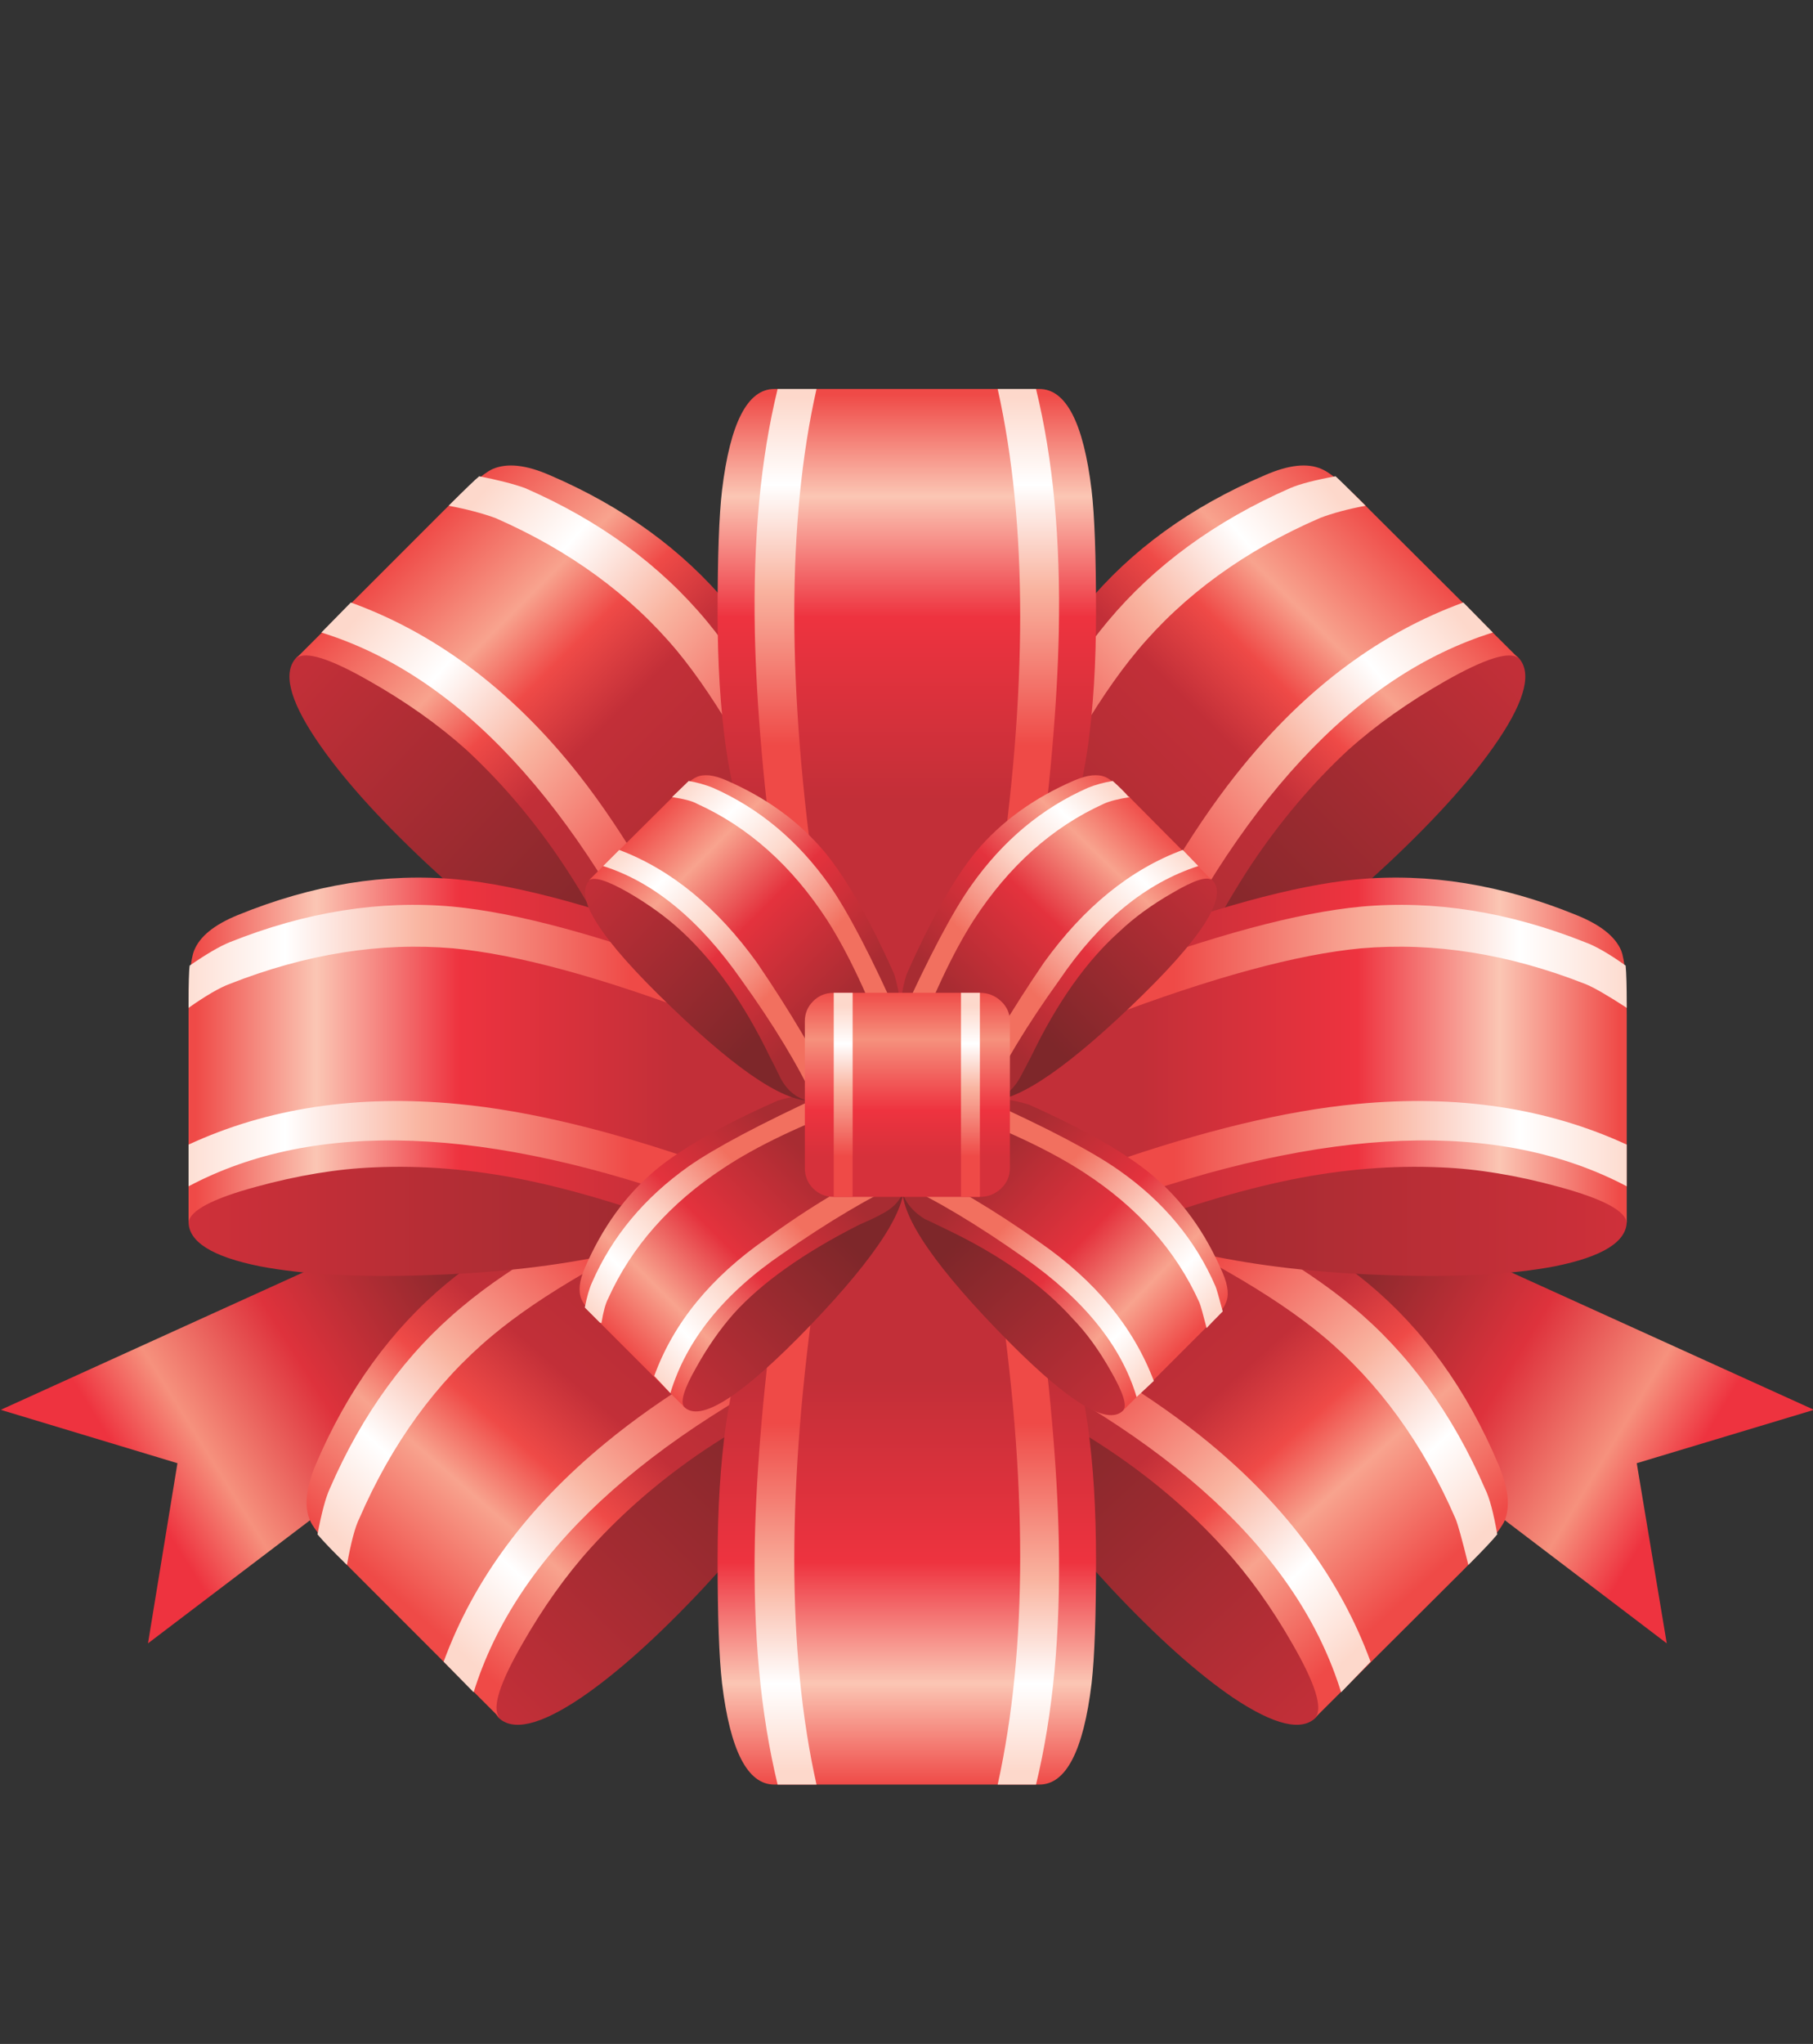 <svg xmlns="http://www.w3.org/2000/svg" xmlns:xlink="http://www.w3.org/1999/xlink" preserveAspectRatio="none" width="284" height="320"><rect width="100%" height="100%" fill="#333333" stroke="none"/><defs><linearGradient id="a" gradientUnits="userSpaceOnUse" x1="354.15" y1="441.425" x2="393.35" y2="464.975" spreadMethod="pad"><stop offset="0%" stop-color="#7E272A"/><stop offset="40%" stop-color="#DE323C"/><stop offset="65.098%" stop-color="#F6917D"/><stop offset="80%" stop-color="#EE333F"/><stop offset="100%" stop-color="#EE333F"/></linearGradient><linearGradient id="b" gradientUnits="userSpaceOnUse" x1="278.287" y1="440.787" x2="239.512" y2="465.012" spreadMethod="pad"><stop offset="0%" stop-color="#7E272A"/><stop offset="40%" stop-color="#DE323C"/><stop offset="65.098%" stop-color="#F6917D"/><stop offset="80%" stop-color="#EE333F"/><stop offset="100%" stop-color="#EE333F"/></linearGradient><linearGradient id="c" gradientUnits="userSpaceOnUse" x1="365.875" y1="381.688" x2="338.825" y2="407.813" spreadMethod="pad"><stop offset="0%" stop-color="#C22F38"/><stop offset="100%" stop-color="#7E272A"/></linearGradient><linearGradient id="d" gradientUnits="userSpaceOnUse" x1="329.887" y1="405.912" x2="360.912" y2="374.887" spreadMethod="pad"><stop offset="0%" stop-color="#A82C32"/><stop offset="45.098%" stop-color="#C22F38"/><stop offset="61.176%" stop-color="#EF4A47"/><stop offset="74.902%" stop-color="#F8A38E"/><stop offset="100%" stop-color="#EF4A47"/></linearGradient><linearGradient id="e" gradientUnits="userSpaceOnUse" x1="328.6" y1="394.675" x2="355.7" y2="371.925" spreadMethod="pad"><stop offset="0%" stop-color="#EF4A47"/><stop offset="45.098%" stop-color="#F9B4A0"/><stop offset="74.902%" stop-color="#FFF"/><stop offset="100%" stop-color="#FDD8CB"/></linearGradient><linearGradient id="f" gradientUnits="userSpaceOnUse" x1="340.762" y1="406.863" x2="367.838" y2="384.137" spreadMethod="pad"><stop offset="0%" stop-color="#EF4A47"/><stop offset="45.098%" stop-color="#F9B4A0"/><stop offset="74.902%" stop-color="#FFF"/><stop offset="100%" stop-color="#FDD8CB"/></linearGradient><linearGradient id="g" gradientUnits="userSpaceOnUse" x1="357.175" y1="476.25" x2="331.525" y2="448.75" spreadMethod="pad"><stop offset="0%" stop-color="#C22F38"/><stop offset="100%" stop-color="#7E272A"/></linearGradient><linearGradient id="h" gradientUnits="userSpaceOnUse" x1="330.813" y1="436.225" x2="361.388" y2="470.175" spreadMethod="pad"><stop offset="0%" stop-color="#A82C32"/><stop offset="45.098%" stop-color="#C22F38"/><stop offset="61.176%" stop-color="#EF4A47"/><stop offset="74.902%" stop-color="#F8A38E"/><stop offset="100%" stop-color="#EF4A47"/></linearGradient><linearGradient id="i" gradientUnits="userSpaceOnUse" x1="344.875" y1="439.175" x2="368.325" y2="464.325" spreadMethod="pad"><stop offset="0%" stop-color="#EF4A47"/><stop offset="45.098%" stop-color="#F9B4A0"/><stop offset="74.902%" stop-color="#FFF"/><stop offset="100%" stop-color="#FDD8CB"/></linearGradient><linearGradient id="j" gradientUnits="userSpaceOnUse" x1="332.025" y1="450.963" x2="355.975" y2="475.738" spreadMethod="pad"><stop offset="0%" stop-color="#EF4A47"/><stop offset="45.098%" stop-color="#F9B4A0"/><stop offset="74.902%" stop-color="#FFF"/><stop offset="100%" stop-color="#FDD8CB"/></linearGradient><linearGradient id="k" gradientUnits="userSpaceOnUse" x1="381.45" y1="429.2" x2="341.25" y2="429.2" spreadMethod="pad"><stop offset="0%" stop-color="#CF303A"/><stop offset="100%" stop-color="#A12B31"/></linearGradient><linearGradient id="l" gradientUnits="userSpaceOnUse" x1="337.462" y1="421.4" x2="380.538" y2="421.4" spreadMethod="pad"><stop offset="0%" stop-color="#C22F38"/><stop offset="45.098%" stop-color="#EE333F"/><stop offset="74.902%" stop-color="#FBC6B4"/><stop offset="100%" stop-color="#EF4A47"/></linearGradient><linearGradient id="m" gradientUnits="userSpaceOnUse" x1="340.462" y1="412.95" x2="381.938" y2="412.95" spreadMethod="pad"><stop offset="0%" stop-color="#EF4A47"/><stop offset="45.098%" stop-color="#F9B4A0"/><stop offset="74.902%" stop-color="#FFF"/><stop offset="100%" stop-color="#FDD8CB"/></linearGradient><linearGradient id="n" gradientUnits="userSpaceOnUse" x1="340.462" y1="430.2" x2="381.938" y2="430.2" spreadMethod="pad"><stop offset="0%" stop-color="#EF4A47"/><stop offset="45.098%" stop-color="#F9B4A0"/><stop offset="74.902%" stop-color="#FFF"/><stop offset="100%" stop-color="#FDD8CB"/></linearGradient><linearGradient id="o" gradientUnits="userSpaceOnUse" x1="266.55" y1="382.025" x2="294.05" y2="407.675" spreadMethod="pad"><stop offset="0%" stop-color="#C22F38"/><stop offset="100%" stop-color="#7E272A"/></linearGradient><linearGradient id="p" gradientUnits="userSpaceOnUse" x1="303.012" y1="406.012" x2="271.988" y2="374.988" spreadMethod="pad"><stop offset="0%" stop-color="#A82C32"/><stop offset="45.098%" stop-color="#C22F38"/><stop offset="61.176%" stop-color="#EF4A47"/><stop offset="74.902%" stop-color="#F8A38E"/><stop offset="100%" stop-color="#EF4A47"/></linearGradient><linearGradient id="q" gradientUnits="userSpaceOnUse" x1="304.25" y1="394.8" x2="277.55" y2="371.6" spreadMethod="pad"><stop offset="0%" stop-color="#EF4A47"/><stop offset="45.098%" stop-color="#F9B4A0"/><stop offset="74.902%" stop-color="#FFF"/><stop offset="100%" stop-color="#FDD8CB"/></linearGradient><linearGradient id="r" gradientUnits="userSpaceOnUse" x1="292.037" y1="407" x2="265.363" y2="383.8" spreadMethod="pad"><stop offset="0%" stop-color="#EF4A47"/><stop offset="45.098%" stop-color="#F9B4A0"/><stop offset="74.902%" stop-color="#FFF"/><stop offset="100%" stop-color="#FDD8CB"/></linearGradient><linearGradient id="s" gradientUnits="userSpaceOnUse" x1="275.387" y1="475.675" x2="301.512" y2="448.625" spreadMethod="pad"><stop offset="0%" stop-color="#C22F38"/><stop offset="100%" stop-color="#7E272A"/></linearGradient><linearGradient id="t" gradientUnits="userSpaceOnUse" x1="301.438" y1="436.5" x2="271.462" y2="471" spreadMethod="pad"><stop offset="0%" stop-color="#A82C32"/><stop offset="45.098%" stop-color="#C22F38"/><stop offset="61.176%" stop-color="#EF4A47"/><stop offset="74.902%" stop-color="#F8A38E"/><stop offset="100%" stop-color="#EF4A47"/></linearGradient><linearGradient id="u" gradientUnits="userSpaceOnUse" x1="287.962" y1="439.063" x2="264.938" y2="464.638" spreadMethod="pad"><stop offset="0%" stop-color="#EF4A47"/><stop offset="45.098%" stop-color="#F9B4A0"/><stop offset="74.902%" stop-color="#FFF"/><stop offset="100%" stop-color="#FDD8CB"/></linearGradient><linearGradient id="v" gradientUnits="userSpaceOnUse" x1="300.8" y1="450.837" x2="277.3" y2="476.063" spreadMethod="pad"><stop offset="0%" stop-color="#EF4A47"/><stop offset="45.098%" stop-color="#F9B4A0"/><stop offset="74.902%" stop-color="#FFF"/><stop offset="100%" stop-color="#FDD8CB"/></linearGradient><linearGradient id="w" gradientUnits="userSpaceOnUse" x1="251.488" y1="429.2" x2="291.713" y2="429.2" spreadMethod="pad"><stop offset="0%" stop-color="#CF303A"/><stop offset="100%" stop-color="#A12B31"/></linearGradient><linearGradient id="x" gradientUnits="userSpaceOnUse" x1="295.488" y1="421.4" x2="252.412" y2="421.4" spreadMethod="pad"><stop offset="0%" stop-color="#C22F38"/><stop offset="45.098%" stop-color="#EE333F"/><stop offset="74.902%" stop-color="#FBC6B4"/><stop offset="100%" stop-color="#EF4A47"/></linearGradient><linearGradient id="y" gradientUnits="userSpaceOnUse" x1="291.488" y1="412.95" x2="250.012" y2="412.95" spreadMethod="pad"><stop offset="0%" stop-color="#EF4A47"/><stop offset="45.098%" stop-color="#F9B4A0"/><stop offset="74.902%" stop-color="#FFF"/><stop offset="100%" stop-color="#FDD8CB"/></linearGradient><linearGradient id="z" gradientUnits="userSpaceOnUse" x1="291.475" y1="430.2" x2="250.025" y2="430.2" spreadMethod="pad"><stop offset="0%" stop-color="#EF4A47"/><stop offset="45.098%" stop-color="#F9B4A0"/><stop offset="74.902%" stop-color="#FFF"/><stop offset="100%" stop-color="#FDD8CB"/></linearGradient><linearGradient id="A" gradientUnits="userSpaceOnUse" x1="316.4" y1="450.55" x2="316.4" y2="487.05" spreadMethod="pad"><stop offset="0%" stop-color="#C22F38"/><stop offset="45.098%" stop-color="#EE333F"/><stop offset="74.902%" stop-color="#FBC6B4"/><stop offset="100%" stop-color="#EF4A47"/></linearGradient><linearGradient id="B" gradientUnits="userSpaceOnUse" x1="305.45" y1="454.525" x2="305.45" y2="485.775" spreadMethod="pad"><stop offset="0%" stop-color="#EF4A47"/><stop offset="45.098%" stop-color="#F9B4A0"/><stop offset="74.902%" stop-color="#FFF"/><stop offset="100%" stop-color="#FDD8CB"/></linearGradient><linearGradient id="C" gradientUnits="userSpaceOnUse" x1="327.3" y1="454.525" x2="327.3" y2="485.775" spreadMethod="pad"><stop offset="0%" stop-color="#EF4A47"/><stop offset="45.098%" stop-color="#F9B4A0"/><stop offset="74.902%" stop-color="#FFF"/><stop offset="100%" stop-color="#FDD8CB"/></linearGradient><linearGradient id="D" gradientUnits="userSpaceOnUse" x1="316.4" y1="398.5" x2="316.4" y2="362" spreadMethod="pad"><stop offset="0%" stop-color="#C22F38"/><stop offset="45.098%" stop-color="#EE333F"/><stop offset="74.902%" stop-color="#FBC6B4"/><stop offset="100%" stop-color="#EF4A47"/></linearGradient><linearGradient id="E" gradientUnits="userSpaceOnUse" x1="305.45" y1="393.525" x2="305.45" y2="362.275" spreadMethod="pad"><stop offset="0%" stop-color="#EF4A47"/><stop offset="45.098%" stop-color="#F9B4A0"/><stop offset="74.902%" stop-color="#FFF"/><stop offset="100%" stop-color="#FDD8CB"/></linearGradient><linearGradient id="F" gradientUnits="userSpaceOnUse" x1="327.3" y1="393.525" x2="327.3" y2="362.275" spreadMethod="pad"><stop offset="0%" stop-color="#EF4A47"/><stop offset="45.098%" stop-color="#F9B4A0"/><stop offset="74.902%" stop-color="#FFF"/><stop offset="100%" stop-color="#FDD8CB"/></linearGradient><linearGradient id="G" gradientUnits="userSpaceOnUse" x1="294.087" y1="450.213" x2="308.313" y2="435.488" spreadMethod="pad"><stop offset="0%" stop-color="#C22F38"/><stop offset="100%" stop-color="#7E272A"/></linearGradient><linearGradient id="H" gradientUnits="userSpaceOnUse" x1="307.35" y1="430.4" x2="290.45" y2="447.3" spreadMethod="pad"><stop offset="0%" stop-color="#A82C32"/><stop offset="45.098%" stop-color="#E4323D"/><stop offset="74.902%" stop-color="#F8A38E"/><stop offset="100%" stop-color="#EF4A47"/></linearGradient><linearGradient id="I" gradientUnits="userSpaceOnUse" x1="301.275" y1="431.325" x2="288.025" y2="444.575" spreadMethod="pad"><stop offset="0%" stop-color="#F2705F"/><stop offset="45.098%" stop-color="#FDD8CB"/><stop offset="74.902%" stop-color="#FFF"/><stop offset="100%" stop-color="#FDD8CB"/></linearGradient><linearGradient id="J" gradientUnits="userSpaceOnUse" x1="307.45" y1="437.5" x2="294.15" y2="450.8" spreadMethod="pad"><stop offset="0%" stop-color="#F2705F"/><stop offset="45.098%" stop-color="#FDD8CB"/><stop offset="74.902%" stop-color="#FFF"/><stop offset="100%" stop-color="#FDD8CB"/></linearGradient><linearGradient id="K" gradientUnits="userSpaceOnUse" x1="337.637" y1="450.588" x2="323.662" y2="435.613" spreadMethod="pad"><stop offset="0%" stop-color="#C22F38"/><stop offset="100%" stop-color="#7E272A"/></linearGradient><linearGradient id="L" gradientUnits="userSpaceOnUse" x1="324.4" y1="430.55" x2="341.6" y2="447.15" spreadMethod="pad"><stop offset="0%" stop-color="#A82C32"/><stop offset="45.098%" stop-color="#E4323D"/><stop offset="74.902%" stop-color="#F8A38E"/><stop offset="100%" stop-color="#EF4A47"/></linearGradient><linearGradient id="M" gradientUnits="userSpaceOnUse" x1="330.613" y1="431.438" x2="344.088" y2="444.462" spreadMethod="pad"><stop offset="0%" stop-color="#F2705F"/><stop offset="45.098%" stop-color="#FDD8CB"/><stop offset="74.902%" stop-color="#FFF"/><stop offset="100%" stop-color="#FDD8CB"/></linearGradient><linearGradient id="N" gradientUnits="userSpaceOnUse" x1="324.425" y1="437.563" x2="337.975" y2="450.638" spreadMethod="pad"><stop offset="0%" stop-color="#F2705F"/><stop offset="45.098%" stop-color="#FDD8CB"/><stop offset="74.902%" stop-color="#FFF"/><stop offset="100%" stop-color="#FDD8CB"/></linearGradient><linearGradient id="O" gradientUnits="userSpaceOnUse" x1="290.212" y1="403.613" x2="305.188" y2="417.588" spreadMethod="pad"><stop offset="0%" stop-color="#C22F38"/><stop offset="100%" stop-color="#7E272A"/></linearGradient><linearGradient id="P" gradientUnits="userSpaceOnUse" x1="310.3" y1="416.7" x2="293.4" y2="399.8" spreadMethod="pad"><stop offset="0%" stop-color="#A82C32"/><stop offset="45.098%" stop-color="#E4323D"/><stop offset="74.902%" stop-color="#F8A38E"/><stop offset="100%" stop-color="#EF4A47"/></linearGradient><linearGradient id="Q" gradientUnits="userSpaceOnUse" x1="309.325" y1="410.625" x2="296.075" y2="397.375" spreadMethod="pad"><stop offset="0%" stop-color="#F2705F"/><stop offset="45.098%" stop-color="#FDD8CB"/><stop offset="74.902%" stop-color="#FFF"/><stop offset="100%" stop-color="#FDD8CB"/></linearGradient><linearGradient id="R" gradientUnits="userSpaceOnUse" x1="303.25" y1="416.75" x2="289.95" y2="403.45" spreadMethod="pad"><stop offset="0%" stop-color="#F2705F"/><stop offset="45.098%" stop-color="#FDD8CB"/><stop offset="74.902%" stop-color="#FFF"/><stop offset="100%" stop-color="#FDD8CB"/></linearGradient><linearGradient id="S" gradientUnits="userSpaceOnUse" x1="341.313" y1="403.238" x2="326.587" y2="417.463" spreadMethod="pad"><stop offset="0%" stop-color="#C22F38"/><stop offset="100%" stop-color="#7E272A"/></linearGradient><linearGradient id="T" gradientUnits="userSpaceOnUse" x1="321.5" y1="416.6" x2="338.1" y2="399.4" spreadMethod="pad"><stop offset="0%" stop-color="#A82C32"/><stop offset="45.098%" stop-color="#E4323D"/><stop offset="74.902%" stop-color="#F8A38E"/><stop offset="100%" stop-color="#EF4A47"/></linearGradient><linearGradient id="U" gradientUnits="userSpaceOnUse" x1="321.938" y1="410.938" x2="334.962" y2="397.462" spreadMethod="pad"><stop offset="0%" stop-color="#F2705F"/><stop offset="45.098%" stop-color="#FDD8CB"/><stop offset="74.902%" stop-color="#FFF"/><stop offset="100%" stop-color="#FDD8CB"/></linearGradient><linearGradient id="V" gradientUnits="userSpaceOnUse" x1="328.512" y1="416.575" x2="341.588" y2="403.025" spreadMethod="pad"><stop offset="0%" stop-color="#F2705F"/><stop offset="45.098%" stop-color="#FDD8CB"/><stop offset="74.902%" stop-color="#FFF"/><stop offset="100%" stop-color="#FDD8CB"/></linearGradient><linearGradient id="W" gradientUnits="userSpaceOnUse" x1="316.4" y1="430.538" x2="316.4" y2="415.663" spreadMethod="pad"><stop offset="0%" stop-color="#D6313B"/><stop offset="27.843%" stop-color="#EE333F"/><stop offset="70.98%" stop-color="#F6917D"/><stop offset="100%" stop-color="#EF4A47"/></linearGradient><linearGradient id="X" gradientUnits="userSpaceOnUse" x1="310.65" y1="430.5" x2="310.65" y2="417" spreadMethod="pad"><stop offset="0%" stop-color="#EF4A47"/><stop offset="45.098%" stop-color="#F9B4A0"/><stop offset="74.902%" stop-color="#FFF"/><stop offset="100%" stop-color="#FDD8CB"/></linearGradient><linearGradient id="Y" gradientUnits="userSpaceOnUse" x1="322.1" y1="430.5" x2="322.1" y2="417" spreadMethod="pad"><stop offset="0%" stop-color="#EF4A47"/><stop offset="45.098%" stop-color="#F9B4A0"/><stop offset="74.902%" stop-color="#FFF"/><stop offset="100%" stop-color="#FDD8CB"/></linearGradient><path fill="#FFF" fill-opacity="0" d="M284 0H0v320h284V0z" id="Z"/><path fill="url(#a)" d="M344.55 429.05l-5.45 10.55 45.65 34.7-2.7-16.2 15.95-4.8-53.45-24.25z" id="aa"/><path fill="url(#b)" d="M293.8 439.6l-5.55-10.55-53.4 24.25 15.9 4.8-2.65 16.2 45.7-34.7z" id="ab"/><path fill="url(#c)" d="M361.7 379.35q-3.75 10.8-12.1 14.6-2.3 1.05-9.4 3.4-7.35 2.4-12.55 4.7l10.45 16.3.4-.4q2.65.25 9-4 6-4 12.25-9.85 6.55-6.15 9.85-11.05 3.7-5.5 1.75-7.45l-9.65-6.25z" id="ac"/><path fill="url(#d)" d="M353.7 368.7q-1.9-.85-5.1.55-10 4.25-16.15 11.7-5.45 6.55-11.55 20.3L339 419.4l.5-.45q4-8.8 7.85-14.65 3.9-5.85 8.75-10.35 3.75-3.35 8.75-6.2 5.331-3.02 6.55-2.05l-13.3-13.25q-3.1-3.2-4.4-3.75z" id="ad"/><path fill="url(#e)" d="M354.95 369.35q-2.75.5-4.05 1.05-10.15 4.45-16.45 12-5.6 6.7-11.85 20.55l2.65 2.7q6.3-13.95 11.85-20.6 6.3-7.55 16.45-11.95 1.7-.65 4.1-1.1l-.15-.15q-2.15-2.15-2.55-2.5z" id="ae"/><path fill="url(#f)" d="M369.1 383.4l-2.65-2.7q-11.1 4.05-19.75 14.6-6.05 7.35-12.05 19.7l2.65 2.65q13.25-28.45 31.8-34.25z" id="af"/><path fill="url(#g)" d="M320.45 447.6l.5.5q-.25 2.65 4 9 3.95 5.95 9.8 12.25 6.15 6.55 11 9.85 5.55 3.7 7.45 1.75l6.35-9.65q-10.85-3.8-14.65-12.1-1.05-2.3-3.4-9.4-2.35-7.3-4.7-12.55l-16.35 10.35z" id="ag"/><path fill="url(#h)" d="M319.45 448.6l.5.45q8.75 3.95 14.6 7.85 5.9 3.95 10.3 8.8 3.4 3.7 6.25 8.7 3.041 5.287 2.05 6.55l13.3-13.25q3.15-3.2 3.7-4.4.8-1.9-.55-5.1-4.25-10.05-11.7-16.25-6.5-5.4-20.25-11.5l-18.2 18.15z" id="ah"/><path fill="url(#i)" d="M335.9 432.2l-2.65 2.65q13.95 6.3 20.55 11.8 7.55 6.3 11.95 16.45.3.7 1.15 4.15l.15-.15q1.8-1.8 2.45-2.6-.5-2.9-1.1-4.1-4.4-10.15-11.95-16.4-6.65-5.55-20.55-11.8z" id="ai"/><path fill="url(#j)" d="M323.85 444.2l-2.7 2.7q28.55 13.2 34.3 31.8l2.65-2.75q-4.05-11.05-14.55-19.7-7.45-6.15-19.7-12.05z" id="aj"/><path fill="url(#k)" d="M381.15 436.35l-2.4-11.3q-10.35 5-18.95 1.85-2.3-.9-9-4.25-6.8-3.45-12.2-5.5L334.4 436h.65q1.7 2.05 9.2 3.55 7.05 1.4 15.65 1.65 8.95.3 14.75-.8 6.5-1.3 6.5-4.05z" id="ak"/><path fill="url(#l)" d="M380.65 412q-.8-1.9-4.05-3.2-10.05-4.1-19.75-3.2-8.35.8-22.45 6.15l-11 14.1 11 11.55h.65q9-3.4 15.9-4.8t13.5-1.1q4.95.2 10.6 1.75 5.957 1.62 6.1 3.25v-18.75q0-4.45-.5-5.75z" id="al"/><path fill="url(#m)" d="M381.05 413.35q-2.25-1.6-3.65-2.1-10.3-4.1-20.15-3.2-8.55.8-22.85 6.15v3.8q14.25-5.4 22.85-6.2 9.85-.85 20.15 3.2 1.05.4 3.75 2.15v-.2q0-2.6-.1-3.6z" id="am"/><path fill="url(#n)" d="M381.15 433.2v-3.75q-10.75-4.95-24.3-3.65-9.55.9-22.45 5.4v3.75q29.6-10.8 46.75-1.75z" id="an"/><path fill="url(#o)" d="M271.1 379.35l-9.6 6.25q-1.95 1.95 1.75 7.45 3.3 4.9 9.85 11.05 6.25 5.85 12.25 9.85 6.35 4.25 8.95 4l.5.4 10.3-16.3q-5.2-2.3-12.5-4.7-7.1-2.35-9.35-3.4-8.35-3.8-12.15-14.6z" id="ao"/><path fill="url(#p)" d="M279.1 368.7q-1.2.55-4.4 3.75l-13.25 13.25q1.25-.98 6.55 2.05 4.95 2.8 8.75 6.2 4.9 4.55 8.75 10.35 3.95 5.95 7.8 14.65l.5.45 18.1-18.15q-6.15-13.75-11.55-20.3-6.2-7.45-16.1-11.7-3.2-1.4-5.15-.55z" id="ap"/><path fill="url(#q)" d="M282 370.4q-1.55-.55-4.1-1.05-.55.45-2.6 2.5l-.15.15q2.4.45 4.2 1.1 10.05 4.4 16.35 11.95 5.5 6.65 11.8 20.6l2.65-2.7q-6.25-13.9-11.75-20.55-6.3-7.6-16.4-12z" id="aq"/><path fill="url(#r)" d="M266.35 380.7l-2.65 2.7q18.5 5.75 31.85 34.25l2.55-2.65q-5.9-12.3-11.95-19.7-8.65-10.55-19.8-14.6z" id="ar"/><path fill="url(#s)" d="M273.3 471.3l6.3 9.65q1.95 1.95 7.45-1.75 4.85-3.3 11-9.85 5.85-6.3 9.85-12.25 4.2-6.35 4-9l.4-.5-16.25-10.35q-2.3 5.2-4.7 12.55-2.35 7.1-3.4 9.4-3.8 8.3-14.65 12.1z" id="as"/><path fill="url(#t)" d="M263.2 458.2q-1.35 3.2-.5 5.1.55 1.2 3.75 4.4l13.25 13.25q-.99-1.266 2.05-6.55 2.85-5 6.2-8.7 4.45-4.9 10.25-8.8 5.85-3.9 14.6-7.85l.5-.45-18.15-18.15q-13.7 6.1-20.2 11.5-7.45 6.2-11.75 16.25z" id="at"/><path fill="url(#u)" d="M299.5 434.85l-2.6-2.65q-13.9 6.25-20.5 11.8-7.55 6.25-11.95 16.4-.55 1.2-1.1 4.1.8.95 2.5 2.6l.15.15q.55-3.05 1.1-4.15 4.4-10.15 11.95-16.45 6.55-5.5 20.45-11.8z" id="au"/><path fill="url(#v)" d="M274.7 475.95l2.7 2.75q5.75-18.5 34.2-31.8l-2.7-2.7q-12.2 5.95-19.6 12.05-10.55 8.65-14.6 19.7z" id="av"/><path fill="url(#w)" d="M288.6 439.55q7.45-1.5 9.15-3.55h.6l-4.1-18.85q-5.4 2.05-12.25 5.5-6.7 3.35-9 4.25-8.6 3.15-18.95-1.85l-2.3 11.3q-.05 2.75 6.45 4.05 5.8 1.1 14.75.8 8.6-.25 15.65-1.65z" id="aw"/><path fill="url(#x)" d="M297.75 437.4h.6l11.1-12.4-11.1-13.25q-14.05-5.35-22.4-6.15-9.7-.9-19.75 3.2-3.2 1.3-3.95 3.2-.5 1.25-.5 5.75v18.7q.187-1.605 6.05-3.2 5.65-1.55 10.6-1.75 6.55-.3 13.5 1.1 6.9 1.4 15.85 4.8z" id="ax"/><path fill="url(#y)" d="M298.35 418v-3.8q-14.3-5.35-22.8-6.15-9.85-.9-20.1 3.2-1.35.55-3.6 2.1-.1.65-.1 3.6v.2q2.35-1.65 3.7-2.15 10.3-4.05 20.1-3.2 8.6.8 22.8 6.2z" id="ay"/><path fill="url(#z)" d="M298.35 434.95v-3.75q-12.8-4.5-22.35-5.4-13.55-1.3-24.25 3.65v3.75q17.05-9.05 46.6 1.75z" id="az"/><path fill="url(#A)" d="M316.05 428.9l-11.6 12.75q-.1.15-1.6 1.15-.85.55-.85 1.4v3.85q-1.15 1.35-1.9 6.6-.75 5.3-.75 12.2 0 7.55.4 11.05 1.1 9.1 4.7 9.1h23.85q3.6 0 4.7-9.1.4-3.5.4-11.05 0-6.9-.75-12.2-.75-5.25-1.9-6.6v-3.85q0-.85-.85-1.4-1.5-1-1.6-1.15l-12.25-12.75z" id="aA"/><path fill="url(#B)" d="M308.25 441.65h-3.5q-1.85 13.65-2.05 23.45-.25 12.4 2.05 21.9h3.5q-4-17.85 0-45.35z" id="aB"/><path fill="url(#C)" d="M328 441.65h-3.45q4.05 27.05 0 45.35H328q2.3-9.5 2.05-21.9-.2-9.8-2.05-23.45z" id="aC"/><path fill="url(#D)" d="M333 370.6q-1.1-9.1-4.7-9.1h-23.85q-3.6 0-4.7 9.1-.4 3.4-.4 11 0 6.85.75 12.15.75 5.25 1.9 6.6v3.85q0 .85.85 1.45 1.45.95 1.6 1.15l11.6 12.8 12.25-12.8q.15-.2 1.6-1.15.85-.6.85-1.45v-3.85q1.15-1.35 1.9-6.6.75-5.3.75-12.15 0-7.6-.4-11z" id="aD"/><path fill="url(#E)" d="M308.25 361.5h-3.5q-2.3 9.4-2.05 21.85.2 9.75 2.05 23.45h3.5q-4-27.55 0-45.3z" id="aE"/><path fill="url(#F)" d="M328 361.5h-3.45q4.05 18.15 0 45.3H328q1.85-13.7 2.05-23.45.25-12.45-2.05-21.85z" id="aF"/><path fill="url(#G)" d="M316.05 432.5l-1.95 2.35-8.9-5.7q-2.3 5.25-4.4 12-2.05 4.55-7.95 6.6l3.45 5.25q2.15 2.3 11.4-7.3 9.2-9.6 8.35-13.2z" id="aG"/><path fill="url(#H)" d="M287.4 440.55q-.75 1.75-.3 2.8.3.75 2 2.45l7.25 7.25q-.582-.67 1.1-3.6 1.5-2.7 3.35-4.8 3.8-4.2 11.3-8 1.4-.6 2-.95 1.1-.55 1.65-1.4 1.05-1.65.3-3.9-.75-2.2-2.65-3.75-1.7-1.35-4-1.6-2.25-.3-4.65.45-7.45 3.3-11 6.25-4 3.35-6.35 8.8z" id="aH"/><path fill="url(#I)" d="M288.05 441.85q-.35.75-.65 2.25l1.35 1.35.15.05q.25-1.55.6-2.2 3.15-7 10.4-11.75 4.45-2.95 12.05-5.75-1-.75-3.05-.85-8.65 4-12.15 6.45-6 4.25-8.7 10.45z" id="aI"/><path fill="url(#J)" d="M316.05 430.55q-6.75 3.25-12.3 7.35-7.5 5.2-10.1 12.35l1.45 1.55q2.15-7.15 10.1-12.55 6.25-4.35 11.15-6.6.1-1.2-.3-2.1z" id="aJ"/><path fill="url(#K)" d="M318 435.2l-1.95-2.35q-.85 3.6 8.4 13.2 9.2 9.55 11.4 7.3l3.45-5.25q-5.85-2.05-7.95-6.6-2.1-6.75-4.45-11.95l-8.9 5.65z" id="aK"/><path fill="url(#L)" d="M318 436.15q.05 0 2 .95 7.2 3.45 11.3 8 1.85 1.9 3.45 4.75 1.64 2.859 1.1 3.5l7.2-7.2q1.75-1.75 2-2.4.5-1-.25-2.75-2.35-5.5-6.4-8.85-3.55-2.95-11.05-6.3-2.4-.75-4.65-.45-2.25.25-3.9 1.6-1.95 1.6-2.7 3.75-.75 2.25.3 3.9.55.85 1.6 1.5z" id="aL"/><path fill="url(#M)" d="M323.25 425.35q-2.05 0-3.1.85 7.7 2.85 12.15 5.75 7.25 4.7 10.4 11.7.15.35.65 2.3l.05-.05q.25-.3 1.4-1.45-.55-2.05-.65-2.25-2.7-6.25-8.7-10.45-3.55-2.5-12.2-6.4z" id="aM"/><path fill="url(#N)" d="M316.05 430.95q-.4 1.25-.2 2.05 4.65 2.1 11.05 6.6 8.1 5.65 10.15 12.55l1.55-1.45q-2.75-7.25-10.25-12.45-5.95-4.25-12.3-7.3z" id="aN"/><path fill="url(#O)" d="M293.1 402.15l-5.25 3.5q-2.25 2.25 7.3 11.4 9.5 9.15 13.1 8.4l-2.35-2.05 5.6-8.75q-9-3.1-11.9-4.45-4.5-2.1-6.5-8.05z" id="aO"/><path fill="url(#P)" d="M315.25 414.15q-3.35-7.5-6.3-11.05-3.4-4.05-8.8-6.4-1.7-.75-2.7-.3-.7.3-2.4 2.05l-7.3 7.25q.679-.576 3.6 1.1 2.75 1.6 4.75 3.45 4.5 4.15 7.95 11.3.35.65.95 1.9.55 1.05 1.4 1.6 1.65 1.05 3.95.3 2.2-.75 3.7-2.65 2.75-3.35 1.2-8.55z" id="aP"/><path fill="url(#Q)" d="M315.75 418.3q-3.8-8.55-6.35-12.2-4.25-6-10.5-8.75-1-.4-2.15-.6l-1.5 1.45q1.65.25 2.25.6 6.95 3.15 11.7 10.45 2.85 4.45 5.7 12.15.75-1.1.85-3.1z" id="aQ"/><path fill="url(#R)" d="M310.15 425.35q-2.85-5.8-7.25-12.25-5.4-7.5-12.4-10.15l-1.45 1.45q6.8 2.15 12.45 10.25 4.35 6.05 6.65 11 .9.2 2-.3z" id="aR"/><path fill="url(#S)" d="M343.85 405.65l-5.25-3.5q-2.1 5.95-6.65 8.05-6.7 2.1-11.95 4.45l5.7 8.75-2.4 2.05q3.6.75 13.2-8.4t7.35-11.4z" id="aS"/><path fill="url(#T)" d="M317.5 422.7q1.55 1.9 3.75 2.65 2.25.75 3.85-.3.85-.55 1.45-1.6.65-1.25 1-1.9 3.5-7.3 8-11.3 1.95-1.85 4.75-3.45 2.814-1.66 3.5-1.15l-7.15-7.2q-1.7-1.75-2.4-2.05-1.05-.45-2.8.3-5.45 2.35-8.85 6.4-2.95 3.6-6.25 11.05-.75 2.4-.45 4.6.25 2.3 1.6 3.95z" id="aT"/><path fill="url(#U)" d="M316.7 421.4q2.85-7.7 5.7-12.15 4.75-7.3 11.7-10.45.75-.35 2.35-.6l-.15-.05q-.5-.6-1.4-1.4-1.2.2-2.2.6-6.25 2.75-10.5 8.75-2.5 3.5-6.45 12.2.2 2.1.95 3.1z" id="aU"/><path fill="url(#V)" d="M321.4 425.35q1.15.5 2.05.3 2.3-4.95 6.65-11 5.4-7.95 12.5-10.25l-1.4-1.45q-7.1 2.65-12.5 10.15-4.3 6.3-7.3 12.25z" id="aV"/><path fill="url(#W)" d="M309.8 415.8q-1.1 0-1.85.75t-.75 1.8v13.2q0 1.1.75 1.85t1.85.75h13.15q1.1 0 1.9-.75.8-.75.8-1.85v-13.2q0-1.05-.8-1.8t-1.9-.75H309.8z" id="aW"/><path fill="url(#X)" d="M311.5 415.8h-1.7v18.35h1.7V415.8z" id="aX"/><path fill="url(#Y)" d="M322.95 415.8h-1.7v18.35h1.7V415.8z" id="aY"/></defs><use xlink:href="#Z"/><use xlink:href="#aa" transform="matrix(1.741 0 0 1.741 -408.759 -568.471)"/><use xlink:href="#ab" transform="matrix(1.741 0 0 1.741 -408.759 -568.471)"/><use xlink:href="#ac" transform="matrix(1.741 0 0 1.741 -408.759 -568.471)"/><use xlink:href="#ad" transform="matrix(1.741 0 0 1.741 -408.759 -568.471)"/><use xlink:href="#ae" transform="matrix(1.741 0 0 1.741 -408.759 -568.471)"/><use xlink:href="#af" transform="matrix(1.741 0 0 1.741 -408.759 -568.471)"/><use xlink:href="#ag" transform="matrix(1.741 0 0 1.741 -408.759 -568.471)"/><use xlink:href="#ah" transform="matrix(1.741 0 0 1.741 -408.759 -568.471)"/><use xlink:href="#ai" transform="matrix(1.741 0 0 1.741 -408.759 -568.471)"/><use xlink:href="#aj" transform="matrix(1.741 0 0 1.741 -408.759 -568.471)"/><use xlink:href="#ak" transform="matrix(1.741 0 0 1.741 -408.759 -568.471)"/><use xlink:href="#al" transform="matrix(1.741 0 0 1.741 -408.759 -568.471)"/><use xlink:href="#am" transform="matrix(1.741 0 0 1.741 -408.759 -568.471)"/><use xlink:href="#an" transform="matrix(1.741 0 0 1.741 -408.759 -568.471)"/><use xlink:href="#ao" transform="matrix(1.741 0 0 1.741 -408.759 -568.471)"/><use xlink:href="#ap" transform="matrix(1.741 0 0 1.741 -408.759 -568.471)"/><use xlink:href="#aq" transform="matrix(1.741 0 0 1.741 -408.759 -568.471)"/><use xlink:href="#ar" transform="matrix(1.741 0 0 1.741 -408.759 -568.471)"/><use xlink:href="#as" transform="matrix(1.741 0 0 1.741 -408.759 -568.471)"/><use xlink:href="#at" transform="matrix(1.741 0 0 1.741 -408.759 -568.471)"/><use xlink:href="#au" transform="matrix(1.741 0 0 1.741 -408.759 -568.471)"/><use xlink:href="#av" transform="matrix(1.741 0 0 1.741 -408.759 -568.471)"/><use xlink:href="#aw" transform="matrix(1.741 0 0 1.741 -408.759 -568.471)"/><use xlink:href="#ax" transform="matrix(1.741 0 0 1.741 -408.759 -568.471)"/><use xlink:href="#ay" transform="matrix(1.741 0 0 1.741 -408.759 -568.471)"/><use xlink:href="#az" transform="matrix(1.741 0 0 1.741 -408.759 -568.471)"/><use xlink:href="#aA" transform="matrix(1.741 0 0 1.741 -408.759 -568.471)"/><use xlink:href="#aB" transform="matrix(1.741 0 0 1.741 -408.759 -568.471)"/><use xlink:href="#aC" transform="matrix(1.741 0 0 1.741 -408.759 -568.471)"/><use xlink:href="#aD" transform="matrix(1.741 0 0 1.741 -408.759 -568.471)"/><use xlink:href="#aE" transform="matrix(1.741 0 0 1.741 -408.759 -568.471)"/><use xlink:href="#aF" transform="matrix(1.741 0 0 1.741 -408.759 -568.471)"/><use xlink:href="#aG" transform="matrix(1.741 0 0 1.741 -408.759 -568.471)"/><use xlink:href="#aH" transform="matrix(1.741 0 0 1.741 -408.759 -568.471)"/><use xlink:href="#aI" transform="matrix(1.741 0 0 1.741 -408.759 -568.471)"/><use xlink:href="#aJ" transform="matrix(1.741 0 0 1.741 -408.759 -568.471)"/><use xlink:href="#aK" transform="matrix(1.741 0 0 1.741 -408.759 -568.471)"/><use xlink:href="#aL" transform="matrix(1.741 0 0 1.741 -408.759 -568.471)"/><use xlink:href="#aM" transform="matrix(1.741 0 0 1.741 -408.759 -568.471)"/><use xlink:href="#aN" transform="matrix(1.741 0 0 1.741 -408.759 -568.471)"/><use xlink:href="#aO" transform="matrix(1.741 0 0 1.741 -408.759 -568.471)"/><use xlink:href="#aP" transform="matrix(1.741 0 0 1.741 -408.759 -568.471)"/><use xlink:href="#aQ" transform="matrix(1.741 0 0 1.741 -408.759 -568.471)"/><use xlink:href="#aR" transform="matrix(1.741 0 0 1.741 -408.759 -568.471)"/><use xlink:href="#aS" transform="matrix(1.741 0 0 1.741 -408.759 -568.471)"/><use xlink:href="#aT" transform="matrix(1.741 0 0 1.741 -408.759 -568.471)"/><use xlink:href="#aU" transform="matrix(1.741 0 0 1.741 -408.759 -568.471)"/><use xlink:href="#aV" transform="matrix(1.741 0 0 1.741 -408.759 -568.471)"/><use xlink:href="#aW" transform="matrix(1.741 0 0 1.741 -408.759 -568.471)"/><use xlink:href="#aX" transform="matrix(1.741 0 0 1.741 -408.759 -568.471)"/><use xlink:href="#aY" transform="matrix(1.741 0 0 1.741 -408.759 -568.471)"/></svg>